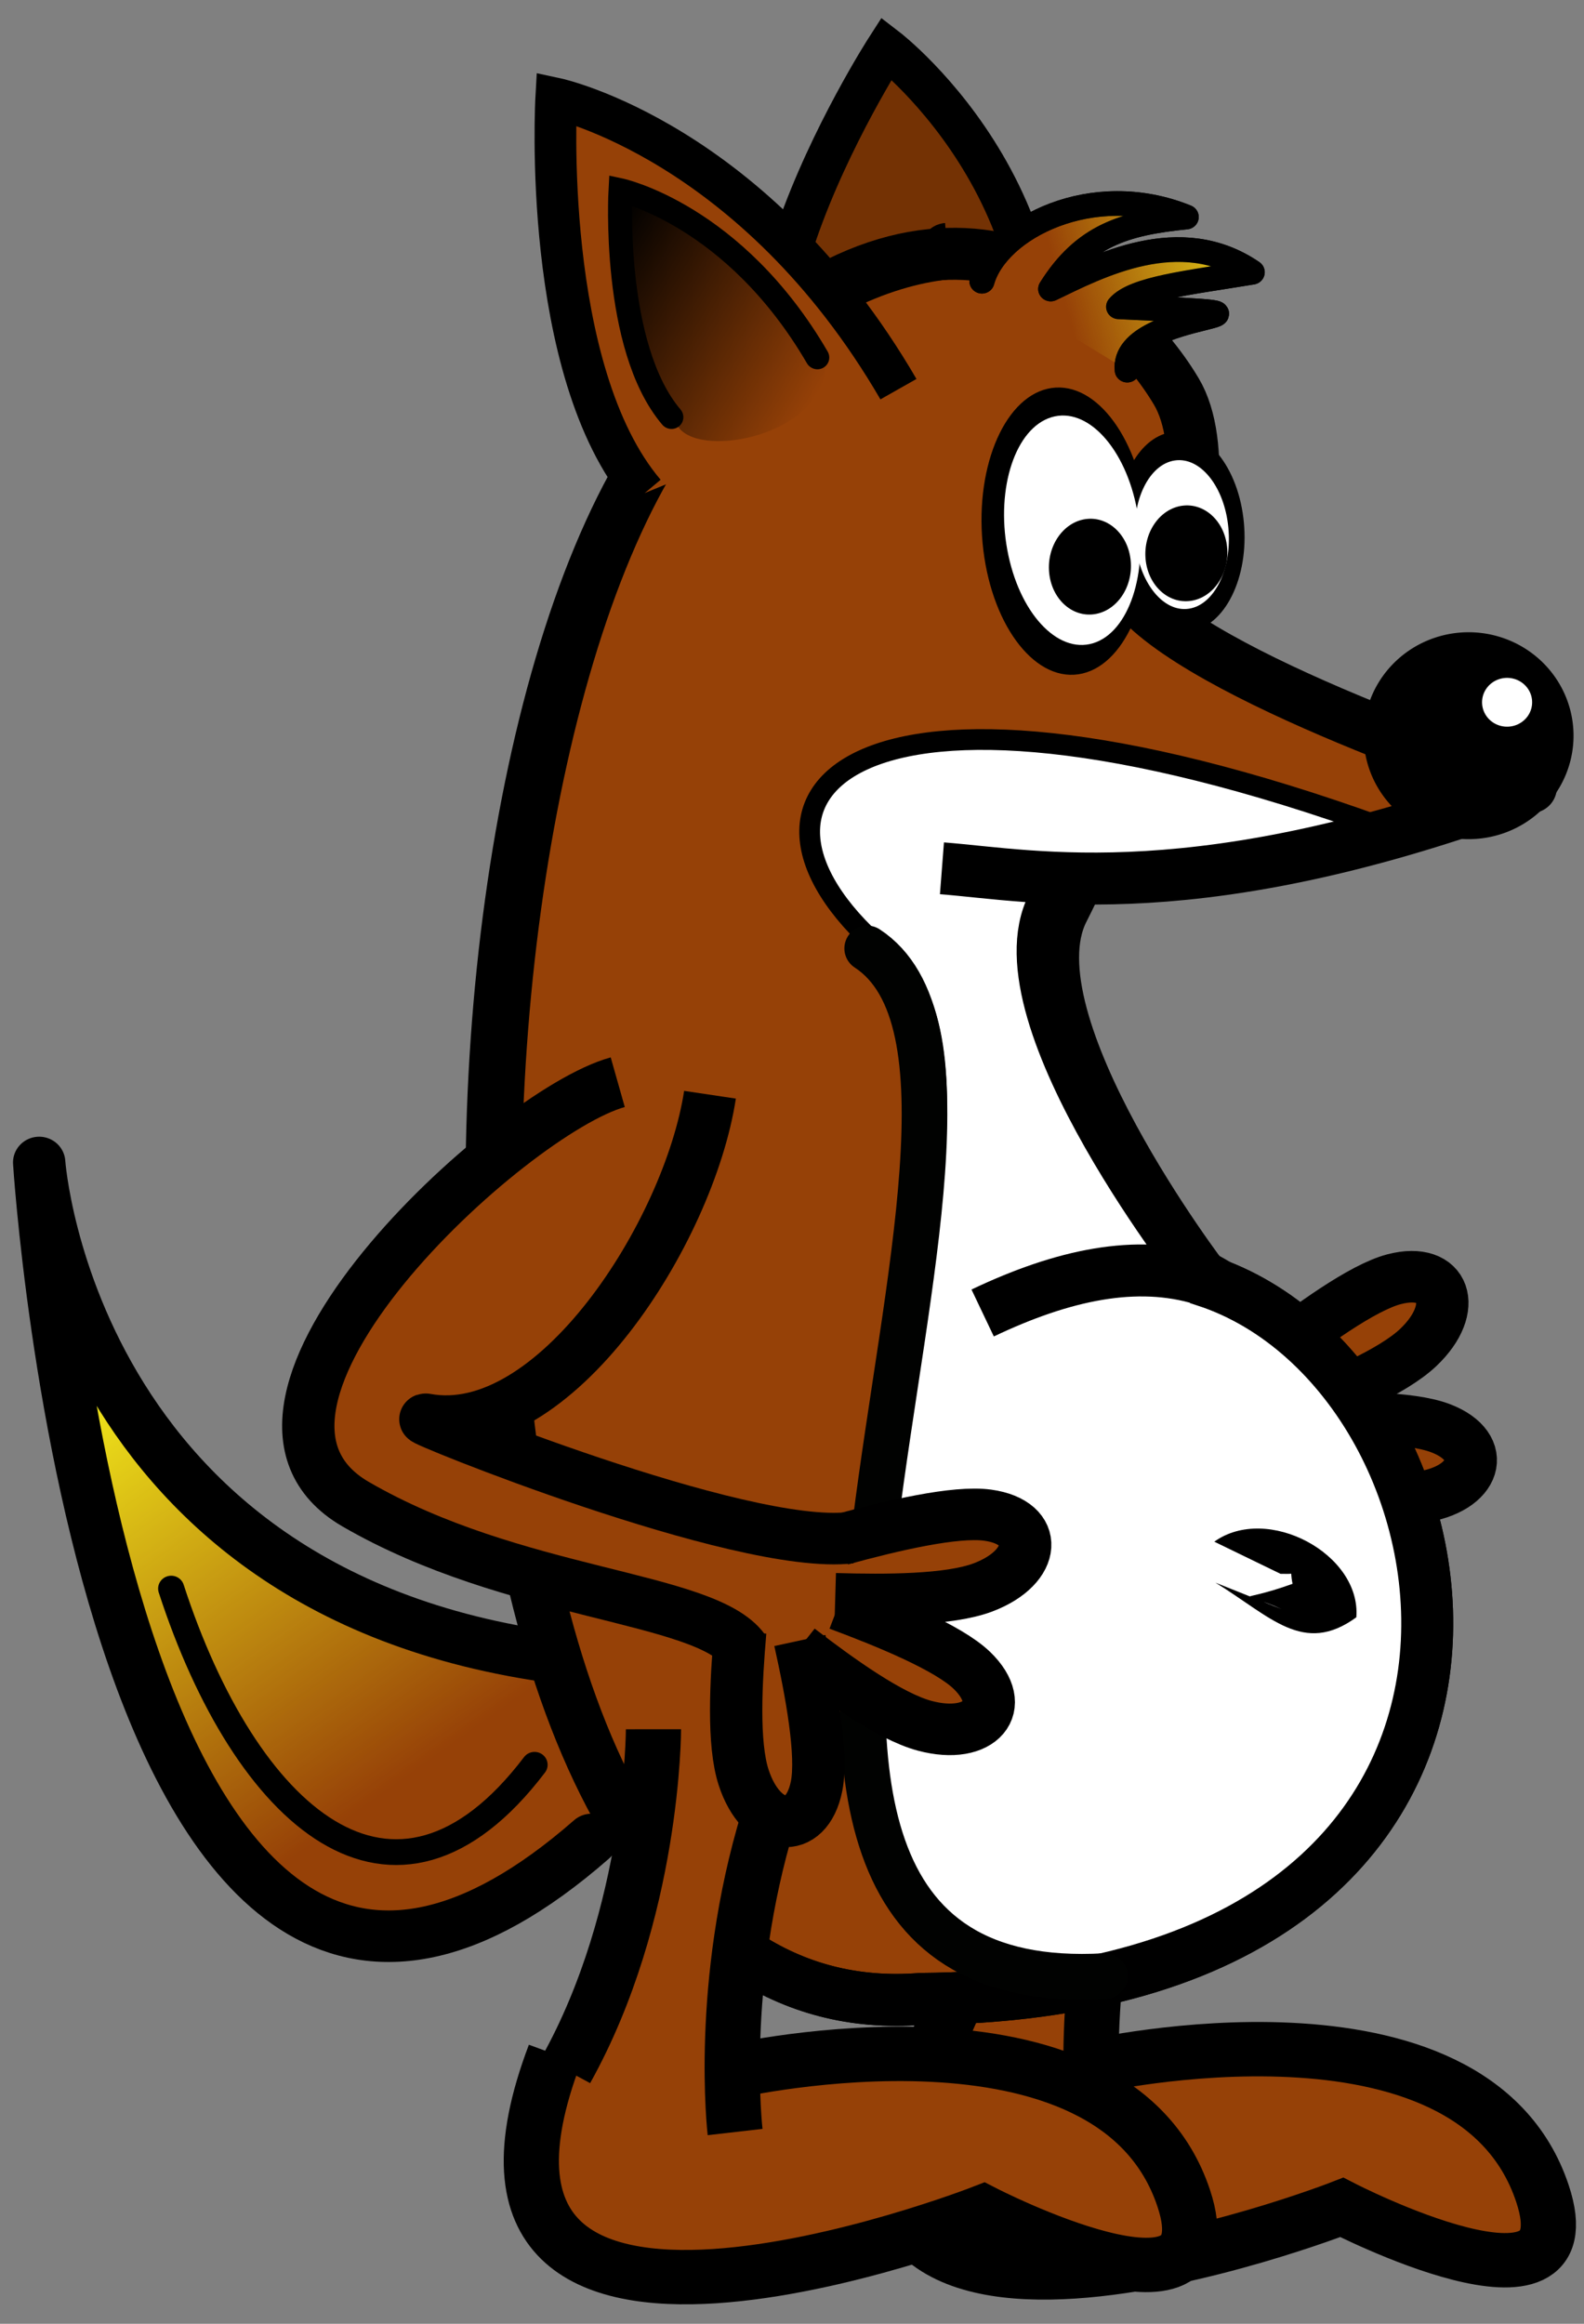 <?xml version="1.0" encoding="UTF-8" standalone="no"?>
<!-- Created with Inkscape (http://www.inkscape.org/) -->
<svg
   xmlns:dc="http://purl.org/dc/elements/1.1/"
   xmlns:cc="http://web.resource.org/cc/"
   xmlns:rdf="http://www.w3.org/1999/02/22-rdf-syntax-ns#"
   xmlns:svg="http://www.w3.org/2000/svg"
   xmlns="http://www.w3.org/2000/svg"
   xmlns:xlink="http://www.w3.org/1999/xlink"
   xmlns:sodipodi="http://inkscape.sourceforge.net/DTD/sodipodi-0.dtd"
   xmlns:inkscape="http://www.inkscape.org/namespaces/inkscape"
   width="30px"
   height="44px"
   id="svg1"
   sodipodi:version="0.32"
   inkscape:version="0.43"
   sodipodi:docbase="/home/yekcim/Desktop/SVG/Skins/firefoxteam"
   sodipodi:docname="firefox.svg"
   inkscape:export-filename="/home/yekcim/Desktop/walking.png"
   inkscape:export-xdpi="90.000000"
   inkscape:export-ydpi="90.000000"
   inkscape:output_extension="org.inkscape.output.svg.inkscape">
  <rect width="100%" height="100%" fill="#808080" stroke="none"/>
  <defs
     id="defs3">
    <defs
       id="defs1062">
      <linearGradient
         inkscape:collect="always"
         id="linearGradient10630">
        <stop
           style="stop-color:#616161;stop-opacity:1;"
           offset="0"
           id="stop10631" />
        <stop
           style="stop-color:#616161;stop-opacity:0;"
           offset="1"
           id="stop10632" />
      </linearGradient>
      <linearGradient
         inkscape:collect="always"
         id="linearGradient10560">
        <stop
           style="stop-color:#000000;stop-opacity:1;"
           offset="0"
           id="stop10561" />
        <stop
           style="stop-color:#000000;stop-opacity:0;"
           offset="1"
           id="stop10562" />
      </linearGradient>
      <linearGradient
         id="linearGradient13777">
        <stop
           offset="0"
           style="stop-color:#d17d00;stop-opacity:1;"
           id="stop13779" />
        <stop
           offset="1"
           style="stop-color:#a7b135;stop-opacity:0;"
           id="stop13778" />
      </linearGradient>
      <linearGradient
         id="linearGradient11847">
        <stop
           offset="0"
           style="stop-color:#000000;stop-opacity:1;"
           id="stop11849" />
        <stop
           offset="1"
           style="stop-color:#000000;stop-opacity:0;"
           id="stop11848" />
      </linearGradient>
      <linearGradient
         id="linearGradient6187">
        <stop
           style="stop-color:#2e1b0b;stop-opacity:1;"
           offset="0"
           id="stop6188" />
        <stop
           style="stop-color:#431e00;stop-opacity:0;"
           offset="1"
           id="stop6189" />
      </linearGradient>
      <linearGradient
         inkscape:collect="always"
         id="linearGradient4909">
        <stop
           style="stop-color:#000000;stop-opacity:1;"
           offset="0"
           id="stop4910" />
        <stop
           style="stop-color:#000000;stop-opacity:0;"
           offset="1"
           id="stop4911" />
      </linearGradient>
      <linearGradient
         id="linearGradient1780">
        <stop
           style="stop-color:#454545;stop-opacity:1;"
           offset="0"
           id="stop1781" />
        <stop
           style="stop-color:#ffffff;stop-opacity:0;"
           offset="1"
           id="stop1782" />
      </linearGradient>
      <linearGradient
         id="linearGradient3869">
        <stop
           offset="0"
           style="stop-color:#d2dd2e;stop-opacity:1;"
           id="stop3872" />
        <stop
           offset="0.761"
           style="stop-color:#b3b96d;stop-opacity:0.656;"
           id="stop3871" />
        <stop
           offset="1"
           style="stop-color:#b1b952;stop-opacity:0;"
           id="stop3870" />
      </linearGradient>
      <linearGradient
         inkscape:collect="always"
         xlink:href="#linearGradient9217"
         id="linearGradient3799"
         gradientUnits="userSpaceOnUse"
         gradientTransform="matrix(0.113,0,0,0.115,26.434,157.176)"
         x1="4373.305"
         y1="319.335"
         x2="96.983"
         y2="2708.214" />
      <linearGradient
         inkscape:collect="always"
         xlink:href="#linearGradient7337"
         id="linearGradient3800"
         gradientUnits="userSpaceOnUse"
         gradientTransform="matrix(0.231,0,0,7.644947e-2,26.552,129.555)"
         x1="862.165"
         y1="2479.594"
         x2="1523.372"
         y2="2479.594" />
      <linearGradient
         inkscape:collect="always"
         xlink:href="#linearGradient5442"
         id="linearGradient3801"
         gradientUnits="userSpaceOnUse"
         gradientTransform="matrix(0.163,0,0,7.648058e-2,75.53,161.805)"
         x1="580.228"
         y1="2173.317"
         x2="1782.037"
         y2="1630.204" />
      <radialGradient
         inkscape:collect="always"
         xlink:href="#linearGradient5442"
         id="radialGradient3802"
         gradientUnits="userSpaceOnUse"
         gradientTransform="matrix(0.16,0,0,7.785591e-2,363.092,173.858)"
         cx="-606.797"
         cy="1573.44"
         fx="-606.797"
         fy="1573.44"
         r="739.705" />
      <linearGradient
         inkscape:collect="always"
         xlink:href="#linearGradient21707"
         id="linearGradient3803"
         gradientUnits="userSpaceOnUse"
         gradientTransform="scale(0.66,1.515)"
         x1="4848.597"
         y1="3945.112"
         x2="5625.465"
         y2="1720.94" />
      <linearGradient
         inkscape:collect="always"
         xlink:href="#linearGradient7337"
         id="linearGradient3804"
         gradientUnits="userSpaceOnUse"
         gradientTransform="matrix(0.237,0,0,0.208,-2451.443,4783.687)"
         x1="-7797.742"
         y1="5021.473"
         x2="-352.84"
         y2="1184.903" />
      <linearGradient
         inkscape:collect="always"
         xlink:href="#linearGradient7337"
         id="linearGradient3805"
         gradientUnits="userSpaceOnUse"
         gradientTransform="matrix(0.237,0,0,0.208,-2451.443,4783.687)"
         x1="-7797.742"
         y1="5021.473"
         x2="-352.84"
         y2="1184.903" />
      <defs
         id="defs3745">
        <linearGradient
           id="linearGradient22333"
           x1="0"
           y1="0.5"
           x2="1"
           y2="0.5"
           gradientUnits="objectBoundingBox"
           spreadMethod="pad"
           xlink:href="#linearGradient13777" />
        <linearGradient
           id="linearGradient21707">
          <stop
             style="stop-color:#ffffff;stop-opacity:1;"
             offset="0"
             id="stop21708" />
          <stop
             style="stop-color:#a7b135;stop-opacity:0;"
             offset="1"
             id="stop21709" />
        </linearGradient>
        <linearGradient
           inkscape:collect="always"
           id="linearGradient9217"
           x1="0"
           y1="0.5"
           x2="1"
           y2="0.5"
           gradientUnits="objectBoundingBox"
           spreadMethod="pad"
           xlink:href="#linearGradient11847" />
        <linearGradient
           id="linearGradient8584">
          <stop
             style="stop-color:#000000;stop-opacity:1;"
             offset="0"
             id="stop8585" />
          <stop
             style="stop-color:#cece4c;stop-opacity:0;"
             offset="1"
             id="stop8586" />
        </linearGradient>
        <linearGradient
           id="linearGradient7337">
          <stop
             style="stop-color:#b1b12f;stop-opacity:1;"
             offset="0"
             id="stop7338" />
          <stop
             style="stop-color:#cece4c;stop-opacity:0;"
             offset="1"
             id="stop7339" />
        </linearGradient>
        <linearGradient
           id="linearGradient5442"
           x1="0"
           y1="0.5"
           x2="1"
           y2="0.5"
           gradientUnits="objectBoundingBox"
           spreadMethod="pad"
           xlink:href="#linearGradient3869" />
      </defs>
      <sodipodi:namedview
         id="namedview3772"
         pagecolor="#ffffff"
         bordercolor="#666666"
         borderopacity="1.0"
         inkscape:pageopacity="0.0"
         inkscape:pageshadow="2"
         inkscape:zoom="0.80057989"
         inkscape:cx="297.63780"
         inkscape:cy="420.94487"
         inkscape:current-layer="layer1"
         inkscape:window-width="1440"
         inkscape:window-height="851"
         inkscape:window-x="0"
         inkscape:window-y="27"
         showguides="true"
         inkscape:guide-bbox="true" />
      <linearGradient
         inkscape:collect="always"
         xlink:href="#linearGradient4909"
         id="linearGradient6167"
         gradientUnits="userSpaceOnUse"
         gradientTransform="scale(0.892,1.121)"
         x1="-148.78"
         y1="106.319"
         x2="-160.149"
         y2="-66.932" />
      <linearGradient
         inkscape:collect="always"
         xlink:href="#linearGradient10560"
         id="linearGradient10563"
         gradientTransform="matrix(0.915,0.128,-0.15,1.071,19.549,-8.453)"
         x1="698.545"
         y1="69.853"
         x2="758.312"
         y2="359.097"
         gradientUnits="userSpaceOnUse" />
      <linearGradient
         inkscape:collect="always"
         xlink:href="#linearGradient10560"
         id="linearGradient10578"
         gradientUnits="userSpaceOnUse"
         gradientTransform="matrix(0.915,0.128,-0.15,1.071,0,0)"
         x1="647.371"
         y1="96.895"
         x2="770.592"
         y2="342.743" />
      <linearGradient
         inkscape:collect="always"
         xlink:href="#linearGradient4909"
         id="linearGradient10604"
         gradientUnits="userSpaceOnUse"
         gradientTransform="scale(0.892,1.121)"
         x1="-148.78"
         y1="106.319"
         x2="-160.149"
         y2="-66.932" />
      <linearGradient
         inkscape:collect="always"
         xlink:href="#linearGradient10630"
         id="linearGradient10633"
         gradientTransform="scale(0.884,1.132)"
         x1="-164.592"
         y1="105.155"
         x2="-154.146"
         y2="3.678"
         gradientUnits="userSpaceOnUse" />
      <linearGradient
         inkscape:collect="always"
         xlink:href="#linearGradient10630"
         id="linearGradient10647"
         gradientUnits="userSpaceOnUse"
         gradientTransform="scale(0.884,1.132)"
         x1="-164.592"
         y1="105.155"
         x2="-154.146"
         y2="3.678" />
      <radialGradient
         inkscape:collect="always"
         xlink:href="#linearGradient1780"
         id="radialGradient5568"
         gradientUnits="userSpaceOnUse"
         gradientTransform="matrix(-0.663,1.058,1.331,0.59,-891.791,666.425)"
         cx="-446.725"
         cy="218.61"
         fx="-446.725"
         fy="218.61"
         r="308.81" />
      <linearGradient
         inkscape:collect="always"
         xlink:href="#linearGradient10630"
         id="linearGradient4391"
         gradientUnits="userSpaceOnUse"
         gradientTransform="matrix(0.437,-0.48,0.615,0.558,723.073,-61.92)"
         x1="-164.592"
         y1="105.155"
         x2="-154.146"
         y2="3.678" />
    </defs>
    <linearGradient
       id="linearGradient5077"
       inkscape:collect="always">
      <stop
         id="stop5079"
         offset="0"
         style="stop-color:#000000;stop-opacity:1;" />
      <stop
         id="stop5081"
         offset="1"
         style="stop-color:#000000;stop-opacity:0;" />
    </linearGradient>
    <linearGradient
       id="linearGradient5201"
       inkscape:collect="always">
      <stop
         id="stop5203"
         offset="0"
         style="stop-color:#feff1d;stop-opacity:1;" />
      <stop
         id="stop5205"
         offset="1"
         style="stop-color:#feff1d;stop-opacity:0;" />
    </linearGradient>
    <linearGradient
       id="linearGradient5226"
       inkscape:collect="always">
      <stop
         id="stop5228"
         offset="0"
         style="stop-color:#e2cc17;stop-opacity:1;" />
      <stop
         id="stop5230"
         offset="1"
         style="stop-color:#e2cc17;stop-opacity:0;" />
    </linearGradient>
    <linearGradient
       inkscape:collect="always"
       xlink:href="#linearGradient5201"
       id="linearGradient22572"
       gradientUnits="userSpaceOnUse"
       gradientTransform="translate(-12.681,-4.351)"
       x1="-0.585"
       y1="25.527"
       x2="5.868"
       y2="34.478" />
    <linearGradient
       inkscape:collect="always"
       xlink:href="#linearGradient5077"
       id="linearGradient5985"
       gradientUnits="userSpaceOnUse"
       x1="7.898"
       y1="5.301"
       x2="12.873"
       y2="5.301" />
    <linearGradient
       inkscape:collect="always"
       xlink:href="#linearGradient5226"
       id="linearGradient5988"
       gradientUnits="userSpaceOnUse"
       gradientTransform="translate(8,-4)"
       x1="-7.537"
       y1="10.496"
       x2="-11.577"
       y2="12.1" />
  </defs>
  <sodipodi:namedview
     id="base"
     pagecolor="#ffffff"
     bordercolor="#666666"
     borderopacity="1.0"
     inkscape:pageopacity="0.0"
     inkscape:pageshadow="2"
     inkscape:zoom="15.204545"
     inkscape:cx="21.840060"
     inkscape:cy="21.868460"
     inkscape:current-layer="layer1"
     inkscape:window-width="1440"
     inkscape:window-height="826"
     inkscape:window-x="0"
     inkscape:window-y="26" />
  <g
     inkscape:groupmode="layer"
     id="layer1"
     inkscape:label="fire">
    <path
       style="fill:#743204;fill-opacity:1;fill-rule:evenodd;stroke:#000000;stroke-width:0.787;stroke-linecap:butt;stroke-linejoin:miter;stroke-miterlimit:4;stroke-dasharray:none;stroke-opacity:1;display:inline"
       d="M 19.363,9.132 C 20.875,4.05 16.792,0.915 16.792,0.915 C 16.792,0.915 12.514,7.556 16.013,8.893"
       id="path4994"
       sodipodi:nodetypes="ccs" />
    <g
       inkscape:label="Layer 1"
       id="g14585"
       transform="matrix(-0.8,0,0,0.8,373.611,-76.15)" />
    <g
       id="g14587"
       inkscape:label="Layer 1"
       transform="matrix(-0.8,0,0,0.8,1531.012,256.781)" />
    <g
       inkscape:label="Layer 1"
       id="g14589"
       transform="matrix(-0.8,0,0,0.8,2198.229,224.295)" />
    <g
       inkscape:label="Layer 1"
       id="g14591"
       transform="matrix(-0.757,0,0,0.76,344.22,-56.965)" />
    <g
       id="g14593"
       inkscape:label="Layer 1"
       transform="matrix(-0.757,0,0,0.76,1439.550,259.374)" />
    <g
       inkscape:label="Layer 1"
       id="g14595"
       transform="matrix(-0.757,0,0,0.76,2070.986,228.507)" />
    <g
       inkscape:label="Layer 1"
       id="g16865"
       transform="matrix(-0.8,0,0,0.8,342.842,-77.167)" />
    <g
       id="g16867"
       inkscape:label="Layer 1"
       transform="matrix(-0.8,0,0,0.8,1500.244,255.764)" />
    <g
       inkscape:label="Layer 1"
       id="g16869"
       transform="matrix(-0.8,0,0,0.8,2167.461,223.278)" />
    <g
       inkscape:label="Layer 1"
       id="g16871"
       transform="matrix(-0.757,0,0,0.76,313.452,-57.982)" />
    <g
       id="g16873"
       inkscape:label="Layer 1"
       transform="matrix(-0.757,0,0,0.76,1408.782,258.357)" />
    <g
       inkscape:label="Layer 1"
       id="g16875"
       transform="matrix(-0.757,0,0,0.76,2040.218,227.49)" />
    <g
       inkscape:label="Layer 1"
       id="g6044"
       transform="matrix(-0.8,0,0,0.8,286.231,-85.574)" />
    <g
       id="g6046"
       inkscape:label="Layer 1"
       transform="matrix(-0.8,0,0,0.8,1443.633,247.358)" />
    <g
       inkscape:label="Layer 1"
       id="g6048"
       transform="matrix(-0.8,0,0,0.8,2110.850,214.871)" />
    <g
       inkscape:label="Layer 1"
       id="g6050"
       transform="matrix(-0.757,0,0,0.76,256.841,-66.389)" />
    <g
       id="g6052"
       inkscape:label="Layer 1"
       transform="matrix(-0.757,0,0,0.76,1352.171,249.951)" />
    <g
       inkscape:label="Layer 1"
       id="g6054"
       transform="matrix(-0.757,0,0,0.76,1983.607,219.083)" />
    <g
       inkscape:label="Layer 1"
       id="g8313"
       transform="matrix(-0.757,0,0,0.76,335.986,-63.559)" />
    <g
       id="g8315"
       inkscape:label="Layer 1"
       transform="matrix(-0.757,0,0,0.76,1431.316,252.781)" />
    <g
       inkscape:label="Layer 1"
       id="g8317"
       transform="matrix(-0.757,0,0,0.76,2062.752,221.913)" />
    <g
       inkscape:label="Layer 1"
       id="g11911"
       transform="matrix(-0.8,0,0,0.8,315.766,-78.087)" />
    <g
       id="g11913"
       inkscape:label="Layer 1"
       transform="matrix(-0.8,0,0,0.8,1473.167,254.844)" />
    <g
       inkscape:label="Layer 1"
       id="g11915"
       transform="matrix(-0.8,0,0,0.8,2140.384,222.357)" />
    <g
       inkscape:label="Layer 1"
       id="g11917"
       transform="matrix(-0.757,0,0,0.76,286.375,-58.903)" />
    <g
       id="g11919"
       inkscape:label="Layer 1"
       transform="matrix(-0.757,0,0,0.76,1381.705,257.437)" />
    <g
       inkscape:label="Layer 1"
       id="g11921"
       transform="matrix(-0.757,0,0,0.76,2013.141,226.57)" />
    <g
       inkscape:label="Layer 1"
       id="g16475"
       transform="matrix(-0.8,0,0,0.8,326.892,-81.552)" />
    <g
       id="g16477"
       inkscape:label="Layer 1"
       transform="matrix(-0.8,0,0,0.8,1484.293,251.379)" />
    <g
       inkscape:label="Layer 1"
       id="g16479"
       transform="matrix(-0.8,0,0,0.8,2151.510,218.893)" />
    <g
       inkscape:label="Layer 1"
       id="g16481"
       transform="matrix(-0.757,0,0,0.76,297.502,-62.367)" />
    <g
       id="g16483"
       inkscape:label="Layer 1"
       transform="matrix(-0.757,0,0,0.76,1392.831,253.972)" />
    <g
       inkscape:label="Layer 1"
       id="g16485"
       transform="matrix(-0.757,0,0,0.76,2024.267,223.105)" />
    <g
       id="g18734"
       transform="matrix(0.991,0,0,0.976,-0.249,2.858)">
      <g
         transform="translate(14.576,1.602)"
         id="g5213">
        <path
           style="fill:#964107;fill-opacity:1;fill-rule:evenodd;stroke:none;stroke-width:1;stroke-linecap:round;stroke-linejoin:round;stroke-miterlimit:4;stroke-dasharray:none;stroke-opacity:1;display:inline"
           d="M -2.399,27.919 C -12.66,27.128 -13.266,18.208 -13.266,18.208 C -13.266,18.208 -11.948,39.544 -2.71,31.342"
           id="path5187"
           sodipodi:nodetypes="ccs" />
        <path
           style="fill:url(#linearGradient22572);fill-opacity:1;fill-rule:evenodd;stroke:none;stroke-width:1;stroke-linecap:round;stroke-linejoin:round;stroke-miterlimit:4;stroke-dasharray:none;stroke-opacity:1;display:inline"
           d="M -2.399,27.981 C -12.66,27.19 -13.266,18.27 -13.266,18.27 C -13.266,18.27 -11.948,39.606 -2.71,31.405"
           id="path5199"
           sodipodi:nodetypes="ccs" />
        <path
           style="fill:none;fill-opacity:1;fill-rule:evenodd;stroke:#000000;stroke-width:1;stroke-linecap:round;stroke-linejoin:round;stroke-miterlimit:4;stroke-dasharray:none;stroke-opacity:1;display:inline"
           d="M -2.71,27.733 C -12.971,26.941 -13.576,18.022 -13.576,18.022 C -13.576,18.022 -12.259,39.358 -3.021,31.156"
           id="path5209"
           sodipodi:nodetypes="ccs" />
      </g>
      <path
         sodipodi:nodetypes="cc"
         id="path16574"
         d="M 3.523,27.891 C 4.94,32.314 7.777,34.903 10.467,31.309"
         style="fill:none;fill-opacity:0.75;fill-rule:evenodd;stroke:#000000;stroke-width:0.5;stroke-linecap:round;stroke-linejoin:miter;stroke-miterlimit:4;stroke-dasharray:none;stroke-opacity:1" />
    </g>
    <g
       style="display:inline"
       id="g5177"
       transform="matrix(0.991,0,0,0.976,8.977,2.423)">
      <path
         sodipodi:nodetypes="ccsc"
         id="path5179"
         d="M 8.399,37.279 C 5.634,44.676 16.585,40.341 16.585,40.341 C 16.585,40.341 21.316,42.817 20.421,40.076 C 19.067,35.929 11.804,37.608 11.804,37.608"
         style="fill:#964107;fill-opacity:1;fill-rule:evenodd;stroke:#000000;stroke-width:1.055;stroke-linecap:butt;stroke-linejoin:miter;stroke-miterlimit:4;stroke-dasharray:none;stroke-opacity:1;display:inline" />
      <path
         sodipodi:nodetypes="cccccc"
         id="path5181"
         d="M 10.505,32.097 L 12.288,33.762 L 11.681,37.787 L 9.528,37.882 L 9.251,37.518 L 10.505,32.097 z "
         style="fill:#964107;fill-opacity:1;fill-rule:evenodd;stroke:none;stroke-width:1px;stroke-linecap:butt;stroke-linejoin:miter;stroke-opacity:1" />
      <path
         sodipodi:nodetypes="cs"
         id="path5183"
         d="M 10.286,30.974 C 10.286,30.974 10.288,34.535 8.613,37.586"
         style="fill:none;fill-opacity:0.75;fill-rule:evenodd;stroke:#000000;stroke-width:1.055px;stroke-linecap:butt;stroke-linejoin:miter;stroke-opacity:1" />
      <path
         sodipodi:nodetypes="cs"
         id="path5185"
         d="M 11.846,38.788 C 11.846,38.788 11.513,35.928 12.482,32.708"
         style="fill:none;fill-opacity:0.75;fill-rule:evenodd;stroke:#000000;stroke-width:1.055px;stroke-linecap:butt;stroke-linejoin:miter;stroke-opacity:1" />
    </g>
    <path
       style="opacity:1;fill:#964107;fill-opacity:1;fill-rule:evenodd;stroke:none;stroke-width:0.854;stroke-linecap:butt;stroke-linejoin:miter;stroke-miterlimit:4;stroke-dasharray:none;stroke-opacity:1;display:inline"
       d="M 16.575,19.21 C 15.126,20.627 11.602,27.942 15.244,28.42 C 18.628,28.865 21.868,27.458 22.994,28.038 C 23.285,28.903 24.766,32.358 25.429,30.639 C 25.632,30.112 24.803,28.691 24.251,27.911 C 25.168,28.151 27.478,29.021 27.793,27.813 C 28.065,26.77 25.873,27.13 24.945,26.773 C 24.37,26.551 28.458,25.093 27.211,24.259 C 25.972,23.43 24.66,25.785 23.314,26.015 C 21.968,26.245 15.244,27.105 16.32,26.488 C 19.597,24.609 18.476,19.094 18.462,19.068 C 17.9,18.005 16.722,19.066 16.575,19.21 z "
       id="path8885"
       sodipodi:nodetypes="cscscsszzsss" />
    <path
       style="fill:none;fill-opacity:1;fill-rule:evenodd;stroke:#000000;stroke-width:0.984;stroke-linecap:butt;stroke-linejoin:miter;stroke-miterlimit:4;stroke-dasharray:none;stroke-opacity:1;display:inline"
       d="M 22.954,28.055 C 23.252,28.956 23.657,30.066 24.107,30.58 C 24.822,31.394 25.645,31.16 25.442,30.2 C 25.317,29.604 24.648,28.595 24.062,27.779"
       id="path8887"
       sodipodi:nodetypes="cssc" />
    <g
       id="g5143"
       transform="matrix(0.991,0,0,0.976,2.183,3.512)">
      <path
         sodipodi:nodetypes="cssc"
         id="path8889"
         d="M 22.119,25.016 C 23.056,25.267 24.232,25.545 24.921,25.451 C 26.013,25.302 26.266,24.475 25.33,24.11 C 24.749,23.883 23.515,23.885 22.492,23.924"
         style="fill:none;fill-opacity:1;fill-rule:evenodd;stroke:#000000;stroke-width:1;stroke-linecap:butt;stroke-linejoin:miter;stroke-miterlimit:4;stroke-dasharray:none;stroke-opacity:1;display:inline" />
      <path
         sodipodi:nodetypes="cssc"
         id="path8891"
         d="M 22.385,23.847 C 23.289,23.496 24.402,23.025 24.903,22.542 C 25.696,21.777 25.411,20.961 24.44,21.219 C 23.837,21.379 22.843,22.11 22.041,22.746"
         style="fill:none;fill-opacity:1;fill-rule:evenodd;stroke:#000000;stroke-width:1;stroke-linecap:butt;stroke-linejoin:miter;stroke-miterlimit:4;stroke-dasharray:none;stroke-opacity:1;display:inline" />
    </g>
    <path
       style="fill:none;fill-opacity:0.75;fill-rule:evenodd;stroke:#000000;stroke-width:0.984;stroke-linecap:butt;stroke-linejoin:miter;stroke-miterlimit:4;stroke-dasharray:none;stroke-opacity:1;display:inline"
       d="M 16.657,19.245 C 14.992,20.55 11.6,28.033 15.242,28.512 C 18.676,28.963 22.017,27.579 23.094,28.225"
       id="path8893"
       sodipodi:nodetypes="css" />
    <path
       style="fill:none;fill-opacity:0.75;fill-rule:evenodd;stroke:#000000;stroke-width:0.984;stroke-linecap:butt;stroke-linejoin:miter;stroke-miterlimit:4;stroke-dasharray:none;stroke-opacity:1;display:inline"
       d="M 18.41,18.909 C 19.07,21.459 18.303,26.117 15.881,26.635 C 15.606,26.69 22.355,26.645 24.175,25.619"
       id="path8895"
       sodipodi:nodetypes="ccs" />
    <path
       style="fill:#964107;fill-opacity:1;fill-rule:evenodd;stroke:#000000;stroke-width:0.984;stroke-linecap:butt;stroke-linejoin:miter;stroke-miterlimit:4;stroke-dasharray:none;stroke-opacity:1;display:inline"
       d="M 20.137,17.232 C 21.21,15.128 23.434,9.356 22.279,7.413 C 21.134,5.488 17.712,2.706 13.336,7.322 C 7.766,13.197 7.206,38.651 17.439,37.849 C 30.182,37.749 28.304,26.041 22.832,24.252 C 22.832,24.252 19.065,19.335 20.137,17.232 z M 22.773,24.223 C 21.529,23.841 20.133,24.136 18.611,24.861"
       id="path14597"
       sodipodi:nodetypes="czsccscc" />
    <path
       style="fill:#964107;fill-opacity:1;fill-rule:evenodd;stroke:none;stroke-width:1px;stroke-linecap:butt;stroke-linejoin:miter;stroke-opacity:1"
       d="M 21.544,11.162 L 28.289,15.019 L 26.03,15.552 C 26.03,15.552 21.274,16.074 20.398,15.959 C 19.522,15.844 21.607,11.225 21.544,11.162 z "
       id="path4963"
       sodipodi:nodetypes="cccsc" />
    <path
       style="opacity:1;fill:#ffffff;fill-opacity:1;fill-rule:evenodd;stroke:#000000;stroke-width:0.393;stroke-linecap:butt;stroke-linejoin:miter;stroke-miterlimit:4;stroke-dasharray:none;stroke-opacity:1"
       d="M 26.174,15.666 C 15.999,11.986 13.235,15.14 16.845,18.107 C 20.455,21.074 11.356,38.019 20.804,37.534 C 30.47,35.621 26.978,25.462 22.466,23.703 C 20.457,21.432 18.816,16.659 20.08,16.555 C 21.989,16.398 23.406,16.439 26.174,15.666 z "
       id="path4235"
       sodipodi:nodetypes="czccsc" />
    <path
       style="fill:none;fill-opacity:1;fill-rule:evenodd;stroke:#000000;stroke-width:0.984px;stroke-linecap:butt;stroke-linejoin:round;stroke-opacity:1"
       d="M 17.84,16.441 C 19.592,16.577 22.727,17.253 28.995,14.904 C 28.995,14.904 23.058,12.991 21.56,11.354"
       id="path13367"
       sodipodi:nodetypes="ccc" />
    <path
       style="fill:none;fill-opacity:1;fill-rule:evenodd;stroke:#000000;stroke-width:0.984;stroke-linecap:butt;stroke-linejoin:miter;stroke-miterlimit:4;stroke-dasharray:none;stroke-opacity:1;display:inline"
       d="M 17.937,4.713 C 17.898,4.716 17.943,4.797 17.904,4.802 C 16.675,4.94 15.101,5.576 13.336,7.322 C 7.578,13.018 7.206,38.651 17.439,37.849 C 30.182,37.749 28.304,26.041 22.832,24.252 C 22.832,24.252 18.858,19.253 19.93,17.15 M 22.773,24.223 C 21.529,23.841 20.133,24.136 18.611,24.861"
       id="path14623"
       sodipodi:nodetypes="ccsccscc" />
    <g
       id="g14625"
       transform="matrix(-0.257,3.703388e-2,2.772382e-2,0.298,133.377,-29.186)">
      <path
         style="fill:#000000;fill-opacity:1;fill-rule:nonzero;stroke:#0f0f0f;stroke-width:0;stroke-miterlimit:4;stroke-opacity:1"
         d="M 454.757,75.928 C 454.757,80.949 452.038,85.024 448.687,85.024 C 445.337,85.024 442.618,80.949 442.618,75.928 C 442.618,70.907 445.337,66.832 448.687,66.832 C 452.038,66.832 454.757,70.907 454.757,75.928 z "
         id="path14627" />
      <path
         style="fill:#000000;fill-opacity:1;fill-rule:nonzero;stroke:#0f0f0f;stroke-width:0;stroke-miterlimit:4;stroke-opacity:1"
         d="M 444.897,77.01 C 444.897,80.503 442.818,83.337 440.257,83.337 C 437.696,83.337 435.617,80.503 435.617,77.01 C 435.617,73.517 437.696,70.683 440.257,70.683 C 442.818,70.683 444.897,73.517 444.897,77.01 z "
         id="path14629" />
      <path
         style="fill:#ffffff;fill-opacity:1;fill-rule:nonzero;stroke:#0f0f0f;stroke-width:0;stroke-miterlimit:4;stroke-opacity:1"
         d="M 443.647,77.2 C 443.647,79.801 442.109,81.911 440.214,81.911 C 438.318,81.911 436.78,79.801 436.78,77.2 C 436.78,74.6 438.318,72.489 440.214,72.489 C 442.109,72.489 443.647,74.6 443.647,77.2 z "
         id="path14631" />
      <path
         style="fill:#ffffff;fill-opacity:1;fill-rule:nonzero;stroke:#0f0f0f;stroke-width:0;stroke-miterlimit:4;stroke-opacity:1"
         d="M 453.005,76.588 C 452.591,80.602 450.081,83.569 447.401,83.21 C 444.721,82.851 442.881,79.302 443.295,75.287 C 443.708,71.272 446.219,68.305 448.899,68.664 C 451.579,69.023 453.419,72.573 453.005,76.588 z "
         id="path14633" />
      <path
         style="fill:#000000;fill-opacity:1;fill-rule:nonzero;stroke:#0f0f0f;stroke-width:0;stroke-miterlimit:4;stroke-opacity:1"
         d="M 450.116,78.38 C 450.116,80.048 448.77,81.401 447.111,81.401 C 445.452,81.401 444.106,80.048 444.106,78.38 C 444.106,76.713 445.452,75.359 447.111,75.359 C 448.77,75.359 450.116,76.713 450.116,78.38 z "
         id="path14635" />
      <path
         style="fill:#000000;fill-opacity:1;fill-rule:nonzero;stroke:#0f0f0f;stroke-width:0;stroke-miterlimit:4;stroke-opacity:1;display:inline"
         d="M 443.013,78.415 C 443.013,80.083 441.666,81.436 440.008,81.436 C 438.349,81.436 437.003,80.083 437.003,78.415 C 437.003,76.748 438.349,75.394 440.008,75.394 C 441.666,75.394 443.013,76.748 443.013,78.415 z "
         id="path14637" />
    </g>
    <path
       style="fill:#000000;fill-opacity:1;fill-rule:nonzero;stroke:none;stroke-width:1pt;stroke-linecap:butt;stroke-linejoin:miter;stroke-opacity:1;display:inline"
       d="M 24.253,29.8 C 25.867,29.842 24.237,28.772 24.48,29.989 C 23.381,30.386 23.445,30.089 24.273,30.468 L 23.02,29.967 C 24.061,30.604 24.683,31.355 25.688,30.623 C 25.782,29.424 24.001,28.472 22.998,29.191 L 24.253,29.8 z "
       id="path14643" />
    <g
       id="g5171"
       transform="matrix(0.991,0,0,0.976,2.183,2.512)">
      <path
         sodipodi:nodetypes="ccsc"
         id="path12081"
         d="M 8.399,37.279 C 5.634,44.676 16.585,40.341 16.585,40.341 C 16.585,40.341 21.316,42.817 20.421,40.076 C 19.067,35.929 11.804,37.608 11.804,37.608"
         style="fill:#964107;fill-opacity:1;fill-rule:evenodd;stroke:#000000;stroke-width:1.055;stroke-linecap:butt;stroke-linejoin:miter;stroke-miterlimit:4;stroke-dasharray:none;stroke-opacity:1;display:inline" />
      <path
         sodipodi:nodetypes="cccccc"
         id="path12095"
         d="M 10.505,32.097 L 12.288,33.762 L 11.681,37.787 L 9.528,37.882 L 9.251,37.518 L 10.505,32.097 z "
         style="fill:#964107;fill-opacity:1;fill-rule:evenodd;stroke:none;stroke-width:1px;stroke-linecap:butt;stroke-linejoin:miter;stroke-opacity:1" />
      <path
         sodipodi:nodetypes="cs"
         id="path12089"
         d="M 10.286,30.974 C 10.286,30.974 10.288,34.535 8.613,37.586"
         style="fill:none;fill-opacity:0.75;fill-rule:evenodd;stroke:#000000;stroke-width:1.055px;stroke-linecap:butt;stroke-linejoin:miter;stroke-opacity:1" />
      <path
         sodipodi:nodetypes="cs"
         id="path12091"
         d="M 11.846,38.788 C 11.846,38.788 11.513,35.928 12.482,32.708"
         style="fill:none;fill-opacity:0.75;fill-rule:evenodd;stroke:#000000;stroke-width:1.055px;stroke-linecap:butt;stroke-linejoin:miter;stroke-opacity:1" />
    </g>
    <path
       style="fill:none;fill-opacity:0.75;fill-rule:evenodd;stroke:#010201;stroke-width:0.864;stroke-linecap:round;stroke-linejoin:miter;stroke-miterlimit:4;stroke-dasharray:none;stroke-opacity:1"
       d="M 16.424,17.958 C 20.434,20.578 11.314,37.966 20.927,37.416"
       id="path14664"
       sodipodi:nodetypes="cs" />
    <g
       id="g5124"
       transform="matrix(0.991,0,0,0.976,27.967,16.104)">
      <path
         sodipodi:nodetypes="cscscsszzsss"
         id="path5112"
         d="M -16.478,4.3 C -18.39,5.069 -24.581,10.586 -21.387,12.467 C -18.418,14.216 -14.845,14.161 -14.03,15.15 C -14.104,16.081 -14.104,19.923 -12.803,18.561 C -12.404,18.143 -12.609,16.477 -12.811,15.524 C -12.055,16.111 -10.254,17.839 -9.479,16.823 C -8.811,15.946 -10.992,15.425 -11.712,14.723 C -12.158,14.288 -7.777,14.518 -8.603,13.241 C -9.424,11.973 -11.583,13.679 -12.926,13.367 C -14.269,13.056 -20.863,11.227 -19.616,11.067 C -15.821,10.581 -14.665,4.938 -14.667,4.908 C -14.766,3.684 -16.284,4.223 -16.478,4.3 z "
         style="opacity:1;fill:#964107;fill-opacity:1;fill-rule:evenodd;stroke:none;stroke-width:0.854;stroke-linecap:butt;stroke-linejoin:miter;stroke-miterlimit:4;stroke-dasharray:none;stroke-opacity:1;display:inline" />
      <path
         sodipodi:nodetypes="cssc"
         id="path5114"
         d="M -14.074,15.151 C -14.156,16.118 -14.222,17.324 -14.008,17.986 C -13.669,19.035 -12.81,19.138 -12.615,18.152 C -12.495,17.54 -12.714,16.326 -12.934,15.326"
         style="fill:none;fill-opacity:1;fill-rule:evenodd;stroke:#000000;stroke-width:1;stroke-linecap:butt;stroke-linejoin:miter;stroke-miterlimit:4;stroke-dasharray:none;stroke-opacity:1;display:inline" />
      <path
         sodipodi:nodetypes="cssc"
         id="path5116"
         d="M -12.959,15.49 C -12.194,16.086 -11.219,16.799 -10.547,16.981 C -9.483,17.269 -8.929,16.606 -9.649,15.904 C -10.095,15.469 -11.233,14.991 -12.191,14.629"
         style="fill:none;fill-opacity:1;fill-rule:evenodd;stroke:#000000;stroke-width:1;stroke-linecap:butt;stroke-linejoin:miter;stroke-miterlimit:4;stroke-dasharray:none;stroke-opacity:1;display:inline" />
      <path
         sodipodi:nodetypes="cssc"
         id="path5118"
         d="M -12.259,14.517 C -11.289,14.545 -10.081,14.545 -9.432,14.295 C -8.403,13.898 -8.348,13.035 -9.343,12.895 C -9.96,12.808 -11.161,13.094 -12.148,13.368"
         style="fill:none;fill-opacity:1;fill-rule:evenodd;stroke:#000000;stroke-width:1;stroke-linecap:butt;stroke-linejoin:miter;stroke-miterlimit:4;stroke-dasharray:none;stroke-opacity:1;display:inline" />
      <path
         sodipodi:nodetypes="css"
         id="path5120"
         d="M -16.415,4.495 C -18.484,5.072 -24.619,10.8 -21.425,12.681 C -18.412,14.456 -14.755,14.462 -14.012,15.495"
         style="fill:none;fill-opacity:0.75;fill-rule:evenodd;stroke:#000000;stroke-width:1;stroke-linecap:butt;stroke-linejoin:miter;stroke-miterlimit:4;stroke-dasharray:none;stroke-opacity:1;display:inline" />
      <path
         sodipodi:nodetypes="ccs"
         id="path5122"
         d="M -14.652,4.738 C -15.055,7.403 -17.625,11.496 -20.083,11.034 C -20.36,10.978 -14.069,13.585 -11.968,13.332"
         style="fill:none;fill-opacity:0.75;fill-rule:evenodd;stroke:#000000;stroke-width:1;stroke-linecap:butt;stroke-linejoin:miter;stroke-miterlimit:4;stroke-dasharray:none;stroke-opacity:1;display:inline" />
    </g>
    <g
       inkscape:label="Layer 1"
       id="g14710"
       transform="matrix(-0.8,0,0,0.8,404.611,-76.15)" />
    <g
       id="g14712"
       inkscape:label="Layer 1"
       transform="matrix(-0.8,0,0,0.8,1562.012,256.781)" />
    <g
       inkscape:label="Layer 1"
       id="g14714"
       transform="matrix(-0.8,0,0,0.8,2229.229,224.295)" />
    <g
       inkscape:label="Layer 1"
       id="g14716"
       transform="matrix(-0.757,0,0,0.76,375.22,-56.965)" />
    <g
       id="g14718"
       inkscape:label="Layer 1"
       transform="matrix(-0.757,0,0,0.76,1470.550,259.374)" />
    <g
       inkscape:label="Layer 1"
       id="g14720"
       transform="matrix(-0.757,0,0,0.76,2101.986,228.507)" />
    <g
       inkscape:label="Layer 1"
       id="g14726"
       transform="matrix(-0.8,0,0,0.8,373.842,-77.167)" />
    <g
       id="g14728"
       inkscape:label="Layer 1"
       transform="matrix(-0.8,0,0,0.8,1531.244,255.764)" />
    <g
       inkscape:label="Layer 1"
       id="g14730"
       transform="matrix(-0.8,0,0,0.8,2198.461,223.278)" />
    <g
       inkscape:label="Layer 1"
       id="g14732"
       transform="matrix(-0.757,0,0,0.76,344.452,-57.982)" />
    <g
       id="g14734"
       inkscape:label="Layer 1"
       transform="matrix(-0.757,0,0,0.76,1439.782,258.357)" />
    <g
       inkscape:label="Layer 1"
       id="g14736"
       transform="matrix(-0.757,0,0,0.76,2071.218,227.49)" />
    <g
       inkscape:label="Layer 1"
       id="g14738"
       transform="matrix(-0.8,0,0,0.8,317.231,-85.574)" />
    <g
       id="g14740"
       inkscape:label="Layer 1"
       transform="matrix(-0.8,0,0,0.8,1474.633,247.358)" />
    <g
       inkscape:label="Layer 1"
       id="g14742"
       transform="matrix(-0.8,0,0,0.8,2141.850,214.871)" />
    <g
       inkscape:label="Layer 1"
       id="g14744"
       transform="matrix(-0.757,0,0,0.76,287.841,-66.389)" />
    <g
       id="g14746"
       inkscape:label="Layer 1"
       transform="matrix(-0.757,0,0,0.76,1383.171,249.951)" />
    <g
       inkscape:label="Layer 1"
       id="g14748"
       transform="matrix(-0.757,0,0,0.76,2014.607,219.083)" />
    <g
       inkscape:label="Layer 1"
       id="g14750"
       transform="matrix(-0.757,0,0,0.76,366.986,-63.559)" />
    <g
       id="g14752"
       inkscape:label="Layer 1"
       transform="matrix(-0.757,0,0,0.76,1462.316,252.781)" />
    <g
       inkscape:label="Layer 1"
       id="g14754"
       transform="matrix(-0.757,0,0,0.76,2093.752,221.913)" />
    <g
       inkscape:label="Layer 1"
       id="g14756"
       transform="matrix(-0.8,0,0,0.8,346.766,-78.087)" />
    <g
       id="g14758"
       inkscape:label="Layer 1"
       transform="matrix(-0.8,0,0,0.8,1504.167,254.844)" />
    <g
       inkscape:label="Layer 1"
       id="g14760"
       transform="matrix(-0.8,0,0,0.8,2171.384,222.357)" />
    <g
       inkscape:label="Layer 1"
       id="g14762"
       transform="matrix(-0.757,0,0,0.76,317.375,-58.903)" />
    <g
       id="g14764"
       inkscape:label="Layer 1"
       transform="matrix(-0.757,0,0,0.76,1412.705,257.437)" />
    <g
       inkscape:label="Layer 1"
       id="g14766"
       transform="matrix(-0.757,0,0,0.76,2044.141,226.57)" />
    <g
       inkscape:label="Layer 1"
       id="g14822"
       transform="matrix(-0.8,0,0,0.8,357.892,-81.552)" />
    <g
       id="g14824"
       inkscape:label="Layer 1"
       transform="matrix(-0.8,0,0,0.8,1515.293,251.379)" />
    <g
       inkscape:label="Layer 1"
       id="g14826"
       transform="matrix(-0.8,0,0,0.8,2182.510,218.893)" />
    <g
       inkscape:label="Layer 1"
       id="g14828"
       transform="matrix(-0.757,0,0,0.76,328.502,-62.367)" />
    <g
       id="g14830"
       inkscape:label="Layer 1"
       transform="matrix(-0.757,0,0,0.76,1423.831,253.972)" />
    <g
       inkscape:label="Layer 1"
       id="g14832"
       transform="matrix(-0.757,0,0,0.76,2055.267,223.105)" />
    <g
       inkscape:label="Layer 1"
       id="g15077"
       transform="matrix(-0.8,0,0,0.8,435.611,-76.15)" />
    <g
       id="g15079"
       inkscape:label="Layer 1"
       transform="matrix(-0.8,0,0,0.8,1593.012,256.781)" />
    <g
       inkscape:label="Layer 1"
       id="g15081"
       transform="matrix(-0.8,0,0,0.8,2260.229,224.295)" />
    <g
       inkscape:label="Layer 1"
       id="g15083"
       transform="matrix(-0.757,0,0,0.76,406.22,-56.965)" />
    <g
       id="g15085"
       inkscape:label="Layer 1"
       transform="matrix(-0.757,0,0,0.76,1501.550,259.374)" />
    <g
       inkscape:label="Layer 1"
       id="g15087"
       transform="matrix(-0.757,0,0,0.76,2132.986,228.507)" />
    <g
       inkscape:label="Layer 1"
       id="g15093"
       transform="matrix(-0.8,0,0,0.8,404.842,-77.167)" />
    <g
       id="g15095"
       inkscape:label="Layer 1"
       transform="matrix(-0.8,0,0,0.8,1562.244,255.764)" />
    <g
       inkscape:label="Layer 1"
       id="g15097"
       transform="matrix(-0.8,0,0,0.8,2229.461,223.278)" />
    <g
       inkscape:label="Layer 1"
       id="g15099"
       transform="matrix(-0.757,0,0,0.76,375.452,-57.982)" />
    <g
       id="g15101"
       inkscape:label="Layer 1"
       transform="matrix(-0.757,0,0,0.76,1470.782,258.357)" />
    <g
       inkscape:label="Layer 1"
       id="g15103"
       transform="matrix(-0.757,0,0,0.76,2102.218,227.49)" />
    <g
       inkscape:label="Layer 1"
       id="g15105"
       transform="matrix(-0.8,0,0,0.8,348.231,-85.574)" />
    <g
       id="g15107"
       inkscape:label="Layer 1"
       transform="matrix(-0.8,0,0,0.8,1505.633,247.358)" />
    <g
       inkscape:label="Layer 1"
       id="g15109"
       transform="matrix(-0.8,0,0,0.8,2172.850,214.871)" />
    <g
       inkscape:label="Layer 1"
       id="g15111"
       transform="matrix(-0.757,0,0,0.76,318.841,-66.389)" />
    <g
       id="g15113"
       inkscape:label="Layer 1"
       transform="matrix(-0.757,0,0,0.76,1414.171,249.951)" />
    <g
       inkscape:label="Layer 1"
       id="g15115"
       transform="matrix(-0.757,0,0,0.76,2045.607,219.083)" />
    <g
       inkscape:label="Layer 1"
       id="g15117"
       transform="matrix(-0.757,0,0,0.76,397.986,-63.559)" />
    <g
       id="g15119"
       inkscape:label="Layer 1"
       transform="matrix(-0.757,0,0,0.76,1493.316,252.781)" />
    <g
       inkscape:label="Layer 1"
       id="g15121"
       transform="matrix(-0.757,0,0,0.76,2124.752,221.913)" />
    <g
       inkscape:label="Layer 1"
       id="g15123"
       transform="matrix(-0.8,0,0,0.8,377.766,-78.087)" />
    <g
       id="g15125"
       inkscape:label="Layer 1"
       transform="matrix(-0.8,0,0,0.8,1535.167,254.844)" />
    <g
       inkscape:label="Layer 1"
       id="g15127"
       transform="matrix(-0.8,0,0,0.8,2202.384,222.357)" />
    <g
       inkscape:label="Layer 1"
       id="g15129"
       transform="matrix(-0.757,0,0,0.76,348.375,-58.903)" />
    <g
       id="g15131"
       inkscape:label="Layer 1"
       transform="matrix(-0.757,0,0,0.76,1443.705,257.437)" />
    <g
       inkscape:label="Layer 1"
       id="g15133"
       transform="matrix(-0.757,0,0,0.76,2075.141,226.57)" />
    <g
       inkscape:label="Layer 1"
       id="g15189"
       transform="matrix(-0.8,0,0,0.8,388.892,-81.552)" />
    <g
       id="g15191"
       inkscape:label="Layer 1"
       transform="matrix(-0.8,0,0,0.8,1546.293,251.379)" />
    <g
       inkscape:label="Layer 1"
       id="g15193"
       transform="matrix(-0.8,0,0,0.8,2213.510,218.893)" />
    <g
       inkscape:label="Layer 1"
       id="g15195"
       transform="matrix(-0.757,0,0,0.76,359.502,-62.367)" />
    <g
       id="g15197"
       inkscape:label="Layer 1"
       transform="matrix(-0.757,0,0,0.76,1454.831,253.972)" />
    <g
       inkscape:label="Layer 1"
       id="g15199"
       transform="matrix(-0.757,0,0,0.76,2086.267,223.105)" />
    <g
       inkscape:label="Layer 1"
       id="g15255"
       transform="matrix(-0.8,0,0,0.8,466.611,-76.15)" />
    <g
       id="g15257"
       inkscape:label="Layer 1"
       transform="matrix(-0.8,0,0,0.8,1624.012,256.781)" />
    <g
       inkscape:label="Layer 1"
       id="g15259"
       transform="matrix(-0.8,0,0,0.8,2291.229,224.295)" />
    <g
       inkscape:label="Layer 1"
       id="g15261"
       transform="matrix(-0.757,0,0,0.76,437.22,-56.965)" />
    <g
       id="g15263"
       inkscape:label="Layer 1"
       transform="matrix(-0.757,0,0,0.76,1532.550,259.374)" />
    <g
       inkscape:label="Layer 1"
       id="g15265"
       transform="matrix(-0.757,0,0,0.76,2163.986,228.507)" />
    <g
       inkscape:label="Layer 1"
       id="g15271"
       transform="matrix(-0.8,0,0,0.8,435.842,-77.167)" />
    <g
       id="g15273"
       inkscape:label="Layer 1"
       transform="matrix(-0.8,0,0,0.8,1593.244,255.764)" />
    <g
       inkscape:label="Layer 1"
       id="g15275"
       transform="matrix(-0.8,0,0,0.8,2260.461,223.278)" />
    <g
       inkscape:label="Layer 1"
       id="g15277"
       transform="matrix(-0.757,0,0,0.76,406.452,-57.982)" />
    <g
       id="g15279"
       inkscape:label="Layer 1"
       transform="matrix(-0.757,0,0,0.76,1501.782,258.357)" />
    <g
       inkscape:label="Layer 1"
       id="g15281"
       transform="matrix(-0.757,0,0,0.76,2133.218,227.49)" />
    <g
       inkscape:label="Layer 1"
       id="g15283"
       transform="matrix(-0.8,0,0,0.8,379.231,-85.574)" />
    <g
       id="g15285"
       inkscape:label="Layer 1"
       transform="matrix(-0.8,0,0,0.8,1536.633,247.358)" />
    <g
       inkscape:label="Layer 1"
       id="g15287"
       transform="matrix(-0.8,0,0,0.8,2203.850,214.871)" />
    <g
       inkscape:label="Layer 1"
       id="g15289"
       transform="matrix(-0.757,0,0,0.76,349.841,-66.389)" />
    <g
       id="g15291"
       inkscape:label="Layer 1"
       transform="matrix(-0.757,0,0,0.76,1445.171,249.951)" />
    <g
       inkscape:label="Layer 1"
       id="g15293"
       transform="matrix(-0.757,0,0,0.76,2076.607,219.083)" />
    <g
       inkscape:label="Layer 1"
       id="g15295"
       transform="matrix(-0.757,0,0,0.76,428.986,-63.559)" />
    <g
       id="g15297"
       inkscape:label="Layer 1"
       transform="matrix(-0.757,0,0,0.76,1524.316,252.781)" />
    <g
       inkscape:label="Layer 1"
       id="g15299"
       transform="matrix(-0.757,0,0,0.76,2155.752,221.913)" />
    <g
       inkscape:label="Layer 1"
       id="g15301"
       transform="matrix(-0.8,0,0,0.8,408.766,-78.087)" />
    <g
       id="g15303"
       inkscape:label="Layer 1"
       transform="matrix(-0.8,0,0,0.8,1566.167,254.844)" />
    <g
       inkscape:label="Layer 1"
       id="g15305"
       transform="matrix(-0.8,0,0,0.8,2233.384,222.357)" />
    <g
       inkscape:label="Layer 1"
       id="g15307"
       transform="matrix(-0.757,0,0,0.76,379.375,-58.903)" />
    <g
       id="g15309"
       inkscape:label="Layer 1"
       transform="matrix(-0.757,0,0,0.76,1474.705,257.437)" />
    <g
       inkscape:label="Layer 1"
       id="g15311"
       transform="matrix(-0.757,0,0,0.76,2106.141,226.57)" />
    <g
       inkscape:label="Layer 1"
       id="g15367"
       transform="matrix(-0.8,0,0,0.8,419.892,-81.552)" />
    <g
       id="g15369"
       inkscape:label="Layer 1"
       transform="matrix(-0.8,0,0,0.8,1577.293,251.379)" />
    <g
       inkscape:label="Layer 1"
       id="g15371"
       transform="matrix(-0.8,0,0,0.8,2244.510,218.893)" />
    <g
       inkscape:label="Layer 1"
       id="g15373"
       transform="matrix(-0.757,0,0,0.76,390.502,-62.367)" />
    <g
       id="g15375"
       inkscape:label="Layer 1"
       transform="matrix(-0.757,0,0,0.76,1485.831,253.972)" />
    <g
       inkscape:label="Layer 1"
       id="g15377"
       transform="matrix(-0.757,0,0,0.76,2117.267,223.105)" />
    <g
       inkscape:label="Layer 1"
       id="g15809"
       transform="matrix(-0.8,0,0,0.8,497.611,-76.15)" />
    <g
       id="g15811"
       inkscape:label="Layer 1"
       transform="matrix(-0.8,0,0,0.8,1655.012,256.781)" />
    <g
       inkscape:label="Layer 1"
       id="g15813"
       transform="matrix(-0.8,0,0,0.8,2322.229,224.295)" />
    <g
       inkscape:label="Layer 1"
       id="g15815"
       transform="matrix(-0.757,0,0,0.76,468.22,-56.965)" />
    <g
       id="g15817"
       inkscape:label="Layer 1"
       transform="matrix(-0.757,0,0,0.76,1563.550,259.374)" />
    <g
       inkscape:label="Layer 1"
       id="g15819"
       transform="matrix(-0.757,0,0,0.76,2194.986,228.507)" />
    <g
       inkscape:label="Layer 1"
       id="g15825"
       transform="matrix(-0.8,0,0,0.8,466.842,-77.167)" />
    <g
       id="g15827"
       inkscape:label="Layer 1"
       transform="matrix(-0.8,0,0,0.8,1624.244,255.764)" />
    <g
       inkscape:label="Layer 1"
       id="g15829"
       transform="matrix(-0.8,0,0,0.8,2291.461,223.278)" />
    <g
       inkscape:label="Layer 1"
       id="g15831"
       transform="matrix(-0.757,0,0,0.76,437.452,-57.982)" />
    <g
       id="g15833"
       inkscape:label="Layer 1"
       transform="matrix(-0.757,0,0,0.76,1532.782,258.357)" />
    <g
       inkscape:label="Layer 1"
       id="g15835"
       transform="matrix(-0.757,0,0,0.76,2164.218,227.49)" />
    <g
       inkscape:label="Layer 1"
       id="g15837"
       transform="matrix(-0.8,0,0,0.8,410.231,-85.574)" />
    <g
       id="g15839"
       inkscape:label="Layer 1"
       transform="matrix(-0.8,0,0,0.8,1567.633,247.358)" />
    <g
       inkscape:label="Layer 1"
       id="g15841"
       transform="matrix(-0.8,0,0,0.8,2234.850,214.871)" />
    <g
       inkscape:label="Layer 1"
       id="g15843"
       transform="matrix(-0.757,0,0,0.76,380.841,-66.389)" />
    <g
       id="g15845"
       inkscape:label="Layer 1"
       transform="matrix(-0.757,0,0,0.76,1476.171,249.951)" />
    <g
       inkscape:label="Layer 1"
       id="g15847"
       transform="matrix(-0.757,0,0,0.76,2107.607,219.083)" />
    <g
       inkscape:label="Layer 1"
       id="g15849"
       transform="matrix(-0.757,0,0,0.76,459.986,-63.559)" />
    <g
       id="g15851"
       inkscape:label="Layer 1"
       transform="matrix(-0.757,0,0,0.76,1555.316,252.781)" />
    <g
       inkscape:label="Layer 1"
       id="g15853"
       transform="matrix(-0.757,0,0,0.76,2186.752,221.913)" />
    <g
       inkscape:label="Layer 1"
       id="g15855"
       transform="matrix(-0.8,0,0,0.8,439.766,-78.087)" />
    <g
       id="g15857"
       inkscape:label="Layer 1"
       transform="matrix(-0.8,0,0,0.8,1597.167,254.844)" />
    <g
       inkscape:label="Layer 1"
       id="g15859"
       transform="matrix(-0.8,0,0,0.8,2264.384,222.357)" />
    <g
       inkscape:label="Layer 1"
       id="g15861"
       transform="matrix(-0.757,0,0,0.76,410.375,-58.903)" />
    <g
       id="g15863"
       inkscape:label="Layer 1"
       transform="matrix(-0.757,0,0,0.76,1505.705,257.437)" />
    <g
       inkscape:label="Layer 1"
       id="g15865"
       transform="matrix(-0.757,0,0,0.76,2137.141,226.57)" />
    <g
       inkscape:label="Layer 1"
       id="g15921"
       transform="matrix(-0.8,0,0,0.8,450.892,-81.552)" />
    <g
       id="g15923"
       inkscape:label="Layer 1"
       transform="matrix(-0.8,0,0,0.8,1608.293,251.379)" />
    <g
       inkscape:label="Layer 1"
       id="g15925"
       transform="matrix(-0.8,0,0,0.8,2275.510,218.893)" />
    <g
       inkscape:label="Layer 1"
       id="g15927"
       transform="matrix(-0.757,0,0,0.76,421.502,-62.367)" />
    <g
       id="g15929"
       inkscape:label="Layer 1"
       transform="matrix(-0.757,0,0,0.76,1516.831,253.972)" />
    <g
       inkscape:label="Layer 1"
       id="g15931"
       transform="matrix(-0.757,0,0,0.76,2148.267,223.105)" />
    <g
       inkscape:label="Layer 1"
       id="g15987"
       transform="matrix(-0.8,0,0,0.8,528.611,-76.15)" />
    <g
       id="g15989"
       inkscape:label="Layer 1"
       transform="matrix(-0.8,0,0,0.8,1686.012,256.781)" />
    <g
       inkscape:label="Layer 1"
       id="g15991"
       transform="matrix(-0.8,0,0,0.8,2353.229,224.295)" />
    <g
       inkscape:label="Layer 1"
       id="g15993"
       transform="matrix(-0.757,0,0,0.76,499.22,-56.965)" />
    <g
       id="g15995"
       inkscape:label="Layer 1"
       transform="matrix(-0.757,0,0,0.76,1594.550,259.374)" />
    <g
       inkscape:label="Layer 1"
       id="g15997"
       transform="matrix(-0.757,0,0,0.76,2225.986,228.507)" />
    <g
       inkscape:label="Layer 1"
       id="g16003"
       transform="matrix(-0.8,0,0,0.8,497.842,-77.167)" />
    <g
       id="g16005"
       inkscape:label="Layer 1"
       transform="matrix(-0.8,0,0,0.8,1655.244,255.764)" />
    <g
       inkscape:label="Layer 1"
       id="g16007"
       transform="matrix(-0.8,0,0,0.8,2322.461,223.278)" />
    <g
       inkscape:label="Layer 1"
       id="g16009"
       transform="matrix(-0.757,0,0,0.76,468.452,-57.982)" />
    <g
       id="g16011"
       inkscape:label="Layer 1"
       transform="matrix(-0.757,0,0,0.76,1563.782,258.357)" />
    <g
       inkscape:label="Layer 1"
       id="g16013"
       transform="matrix(-0.757,0,0,0.76,2195.218,227.49)" />
    <g
       inkscape:label="Layer 1"
       id="g16015"
       transform="matrix(-0.8,0,0,0.8,441.231,-85.574)" />
    <g
       id="g16017"
       inkscape:label="Layer 1"
       transform="matrix(-0.8,0,0,0.8,1598.633,247.358)" />
    <g
       inkscape:label="Layer 1"
       id="g16019"
       transform="matrix(-0.8,0,0,0.8,2265.850,214.871)" />
    <g
       inkscape:label="Layer 1"
       id="g16021"
       transform="matrix(-0.757,0,0,0.76,411.841,-66.389)" />
    <g
       id="g16023"
       inkscape:label="Layer 1"
       transform="matrix(-0.757,0,0,0.76,1507.171,249.951)" />
    <g
       inkscape:label="Layer 1"
       id="g16025"
       transform="matrix(-0.757,0,0,0.76,2138.607,219.083)" />
    <g
       inkscape:label="Layer 1"
       id="g16027"
       transform="matrix(-0.757,0,0,0.76,490.986,-63.559)" />
    <g
       id="g16029"
       inkscape:label="Layer 1"
       transform="matrix(-0.757,0,0,0.76,1586.316,252.781)" />
    <g
       inkscape:label="Layer 1"
       id="g16031"
       transform="matrix(-0.757,0,0,0.76,2217.752,221.913)" />
    <g
       inkscape:label="Layer 1"
       id="g16033"
       transform="matrix(-0.8,0,0,0.8,470.766,-78.087)" />
    <g
       id="g16035"
       inkscape:label="Layer 1"
       transform="matrix(-0.8,0,0,0.8,1628.167,254.844)" />
    <g
       inkscape:label="Layer 1"
       id="g16037"
       transform="matrix(-0.8,0,0,0.8,2295.384,222.357)" />
    <g
       inkscape:label="Layer 1"
       id="g16039"
       transform="matrix(-0.757,0,0,0.76,441.375,-58.903)" />
    <g
       id="g16041"
       inkscape:label="Layer 1"
       transform="matrix(-0.757,0,0,0.76,1536.705,257.437)" />
    <g
       inkscape:label="Layer 1"
       id="g16043"
       transform="matrix(-0.757,0,0,0.76,2168.141,226.57)" />
    <g
       inkscape:label="Layer 1"
       id="g16099"
       transform="matrix(-0.8,0,0,0.8,481.892,-81.552)" />
    <g
       id="g16101"
       inkscape:label="Layer 1"
       transform="matrix(-0.8,0,0,0.8,1639.293,251.379)" />
    <g
       inkscape:label="Layer 1"
       id="g16103"
       transform="matrix(-0.8,0,0,0.8,2306.510,218.893)" />
    <g
       inkscape:label="Layer 1"
       id="g16105"
       transform="matrix(-0.757,0,0,0.76,452.502,-62.367)" />
    <g
       id="g16107"
       inkscape:label="Layer 1"
       transform="matrix(-0.757,0,0,0.76,1547.831,253.972)" />
    <g
       inkscape:label="Layer 1"
       id="g16109"
       transform="matrix(-0.757,0,0,0.76,2179.267,223.105)" />
    <g
       inkscape:label="Layer 1"
       id="g16167"
       transform="matrix(-0.8,0,0,0.8,559.611,-76.15)" />
    <g
       id="g16169"
       inkscape:label="Layer 1"
       transform="matrix(-0.8,0,0,0.8,1717.012,256.781)" />
    <g
       inkscape:label="Layer 1"
       id="g16171"
       transform="matrix(-0.8,0,0,0.8,2384.229,224.295)" />
    <g
       inkscape:label="Layer 1"
       id="g16173"
       transform="matrix(-0.757,0,0,0.76,530.22,-56.965)" />
    <g
       id="g16175"
       inkscape:label="Layer 1"
       transform="matrix(-0.757,0,0,0.76,1625.550,259.374)" />
    <g
       inkscape:label="Layer 1"
       id="g16177"
       transform="matrix(-0.757,0,0,0.76,2256.986,228.507)" />
    <g
       inkscape:label="Layer 1"
       id="g16183"
       transform="matrix(-0.8,0,0,0.8,528.842,-77.167)" />
    <g
       id="g16185"
       inkscape:label="Layer 1"
       transform="matrix(-0.8,0,0,0.8,1686.244,255.764)" />
    <g
       inkscape:label="Layer 1"
       id="g16187"
       transform="matrix(-0.8,0,0,0.8,2353.461,223.278)" />
    <g
       inkscape:label="Layer 1"
       id="g16189"
       transform="matrix(-0.757,0,0,0.76,499.452,-57.982)" />
    <g
       id="g16191"
       inkscape:label="Layer 1"
       transform="matrix(-0.757,0,0,0.76,1594.782,258.357)" />
    <g
       inkscape:label="Layer 1"
       id="g16193"
       transform="matrix(-0.757,0,0,0.76,2226.218,227.49)" />
    <g
       inkscape:label="Layer 1"
       id="g16195"
       transform="matrix(-0.8,0,0,0.8,472.231,-85.574)" />
    <g
       id="g16197"
       inkscape:label="Layer 1"
       transform="matrix(-0.8,0,0,0.8,1629.633,247.358)" />
    <g
       inkscape:label="Layer 1"
       id="g16199"
       transform="matrix(-0.8,0,0,0.8,2296.850,214.871)" />
    <g
       inkscape:label="Layer 1"
       id="g16201"
       transform="matrix(-0.757,0,0,0.76,442.841,-66.389)" />
    <g
       id="g16203"
       inkscape:label="Layer 1"
       transform="matrix(-0.757,0,0,0.76,1538.171,249.951)" />
    <g
       inkscape:label="Layer 1"
       id="g16205"
       transform="matrix(-0.757,0,0,0.76,2169.607,219.083)" />
    <g
       inkscape:label="Layer 1"
       id="g16207"
       transform="matrix(-0.757,0,0,0.76,521.986,-63.559)" />
    <g
       id="g16209"
       inkscape:label="Layer 1"
       transform="matrix(-0.757,0,0,0.76,1617.316,252.781)" />
    <g
       inkscape:label="Layer 1"
       id="g16211"
       transform="matrix(-0.757,0,0,0.76,2248.752,221.913)" />
    <g
       inkscape:label="Layer 1"
       id="g16213"
       transform="matrix(-0.8,0,0,0.8,501.766,-78.087)" />
    <g
       id="g16215"
       inkscape:label="Layer 1"
       transform="matrix(-0.8,0,0,0.8,1659.167,254.844)" />
    <g
       inkscape:label="Layer 1"
       id="g16217"
       transform="matrix(-0.8,0,0,0.8,2326.384,222.357)" />
    <g
       inkscape:label="Layer 1"
       id="g16219"
       transform="matrix(-0.757,0,0,0.76,472.375,-58.903)" />
    <g
       id="g16221"
       inkscape:label="Layer 1"
       transform="matrix(-0.757,0,0,0.76,1567.705,257.437)" />
    <g
       inkscape:label="Layer 1"
       id="g16223"
       transform="matrix(-0.757,0,0,0.76,2199.141,226.57)" />
    <g
       inkscape:label="Layer 1"
       id="g16279"
       transform="matrix(-0.8,0,0,0.8,512.892,-81.552)" />
    <g
       id="g16281"
       inkscape:label="Layer 1"
       transform="matrix(-0.8,0,0,0.8,1670.293,251.379)" />
    <g
       inkscape:label="Layer 1"
       id="g16283"
       transform="matrix(-0.8,0,0,0.8,2337.510,218.893)" />
    <g
       inkscape:label="Layer 1"
       id="g16285"
       transform="matrix(-0.757,0,0,0.76,483.502,-62.367)" />
    <g
       id="g16287"
       inkscape:label="Layer 1"
       transform="matrix(-0.757,0,0,0.76,1578.831,253.972)" />
    <g
       inkscape:label="Layer 1"
       id="g16289"
       transform="matrix(-0.757,0,0,0.76,2210.267,223.105)" />
    <g
       inkscape:label="Layer 1"
       id="g16345"
       transform="matrix(-0.8,0,0,0.8,590.611,-76.15)" />
    <g
       id="g16347"
       inkscape:label="Layer 1"
       transform="matrix(-0.8,0,0,0.8,1748.012,256.781)" />
    <g
       inkscape:label="Layer 1"
       id="g16349"
       transform="matrix(-0.8,0,0,0.8,2415.229,224.295)" />
    <g
       inkscape:label="Layer 1"
       id="g16351"
       transform="matrix(-0.757,0,0,0.76,561.22,-56.965)" />
    <g
       id="g16353"
       inkscape:label="Layer 1"
       transform="matrix(-0.757,0,0,0.76,1656.550,259.374)" />
    <g
       inkscape:label="Layer 1"
       id="g16355"
       transform="matrix(-0.757,0,0,0.76,2287.986,228.507)" />
    <g
       inkscape:label="Layer 1"
       id="g16361"
       transform="matrix(-0.8,0,0,0.8,559.842,-77.167)" />
    <g
       id="g16363"
       inkscape:label="Layer 1"
       transform="matrix(-0.8,0,0,0.8,1717.244,255.764)" />
    <g
       inkscape:label="Layer 1"
       id="g16365"
       transform="matrix(-0.8,0,0,0.8,2384.461,223.278)" />
    <g
       inkscape:label="Layer 1"
       id="g16367"
       transform="matrix(-0.757,0,0,0.76,530.452,-57.982)" />
    <g
       id="g16369"
       inkscape:label="Layer 1"
       transform="matrix(-0.757,0,0,0.76,1625.782,258.357)" />
    <g
       inkscape:label="Layer 1"
       id="g16371"
       transform="matrix(-0.757,0,0,0.76,2257.218,227.49)" />
    <g
       inkscape:label="Layer 1"
       id="g16373"
       transform="matrix(-0.8,0,0,0.8,503.231,-85.574)" />
    <g
       id="g16375"
       inkscape:label="Layer 1"
       transform="matrix(-0.8,0,0,0.8,1660.633,247.358)" />
    <g
       inkscape:label="Layer 1"
       id="g16377"
       transform="matrix(-0.8,0,0,0.8,2327.850,214.871)" />
    <g
       inkscape:label="Layer 1"
       id="g16379"
       transform="matrix(-0.757,0,0,0.76,473.841,-66.389)" />
    <g
       id="g16381"
       inkscape:label="Layer 1"
       transform="matrix(-0.757,0,0,0.76,1569.171,249.951)" />
    <g
       inkscape:label="Layer 1"
       id="g16383"
       transform="matrix(-0.757,0,0,0.76,2200.607,219.083)" />
    <g
       inkscape:label="Layer 1"
       id="g16385"
       transform="matrix(-0.757,0,0,0.76,552.986,-63.559)" />
    <g
       id="g16387"
       inkscape:label="Layer 1"
       transform="matrix(-0.757,0,0,0.76,1648.316,252.781)" />
    <g
       inkscape:label="Layer 1"
       id="g16389"
       transform="matrix(-0.757,0,0,0.76,2279.752,221.913)" />
    <g
       inkscape:label="Layer 1"
       id="g16391"
       transform="matrix(-0.8,0,0,0.8,532.766,-78.087)" />
    <g
       id="g16393"
       inkscape:label="Layer 1"
       transform="matrix(-0.8,0,0,0.8,1690.167,254.844)" />
    <g
       inkscape:label="Layer 1"
       id="g16395"
       transform="matrix(-0.8,0,0,0.8,2357.384,222.357)" />
    <g
       inkscape:label="Layer 1"
       id="g16397"
       transform="matrix(-0.757,0,0,0.76,503.375,-58.903)" />
    <g
       id="g16399"
       inkscape:label="Layer 1"
       transform="matrix(-0.757,0,0,0.76,1598.705,257.437)" />
    <g
       inkscape:label="Layer 1"
       id="g16401"
       transform="matrix(-0.757,0,0,0.76,2230.141,226.57)" />
    <g
       inkscape:label="Layer 1"
       id="g16457"
       transform="matrix(-0.8,0,0,0.8,543.892,-81.552)" />
    <g
       id="g16459"
       inkscape:label="Layer 1"
       transform="matrix(-0.8,0,0,0.8,1701.293,251.379)" />
    <g
       inkscape:label="Layer 1"
       id="g16461"
       transform="matrix(-0.8,0,0,0.8,2368.510,218.893)" />
    <g
       inkscape:label="Layer 1"
       id="g16463"
       transform="matrix(-0.757,0,0,0.76,514.502,-62.367)" />
    <g
       id="g16465"
       inkscape:label="Layer 1"
       transform="matrix(-0.757,0,0,0.76,1609.831,253.972)" />
    <g
       inkscape:label="Layer 1"
       id="g16467"
       transform="matrix(-0.757,0,0,0.76,2241.267,223.105)" />
    <g
       id="g19931"
       transform="translate(0,2.85)">
      <g
         transform="matrix(1.118,0,0,1.102,2.505590e-2,-0.763)"
         id="g7952">
        <path
           sodipodi:type="arc"
           style="opacity:1;fill:#000000;fill-opacity:1;stroke:none;stroke-width:2.375;stroke-miterlimit:4;stroke-dasharray:none;stroke-opacity:1"
           id="path14640"
           sodipodi:cx="-15.733945"
           sodipodi:cy="15.477064"
           sodipodi:rx="5.7155962"
           sodipodi:ry="5.7155962"
           d="M -20.812,12.854 A 5.716,5.716 0 1 1 -20.816,12.863"
           sodipodi:start="3.6184187"
           sodipodi:end="9.8998895"
           sodipodi:open="true"
           transform="matrix(0.311,0,0,0.311,29.705,6.026)" />
        <path
           sodipodi:type="arc"
           style="opacity:1;color:#000000;fill:#ffffff;fill-opacity:1;fill-rule:nonzero;stroke:none;stroke-width:0.879;stroke-linecap:butt;stroke-linejoin:miter;marker:none;marker-start:none;marker-mid:none;marker-end:none;stroke-miterlimit:4;stroke-dasharray:none;stroke-dashoffset:0;stroke-opacity:1;visibility:visible;display:inline;overflow:visible"
           id="path9828"
           sodipodi:cx="29.808969"
           sodipodi:cy="9.1913500"
           sodipodi:rx="1.7235727"
           sodipodi:ry="1.9058738"
           d="M 28.278,8.317 A 1.724,1.906 0 1 1 28.276,8.32"
           sodipodi:start="3.6184187"
           sodipodi:end="9.8998895"
           sodipodi:open="true"
           transform="matrix(0.246,0,0,0.22,18.211,8.094)" />
      </g>
      <g
         transform="matrix(0.853,0.504,-0.497,0.841,7.358,-5.512)"
         id="g5147">
        <path
           style="fill:#964107;fill-opacity:1;fill-rule:evenodd;stroke:#000000;stroke-width:0.8;stroke-linecap:butt;stroke-linejoin:miter;stroke-miterlimit:4;stroke-dasharray:none;stroke-opacity:1"
           d="M 13.543,3.811 C 8.749,1.093 5.085,2.336 5.085,2.336 C 5.085,2.336 7.478,7.032 10.378,8.046"
           id="path4991"
           sodipodi:nodetypes="ccs" />
        <g
           id="g5085"
           transform="translate(-0.622,-0.373)">
          <path
             sodipodi:nodetypes="cccc"
             id="path5059"
             d="M 10.941,6.999 C 11.641,7.253 13.321,5.709 12.761,4.563 C 9.938,3.067 7.898,3.715 7.898,3.715 C 7.898,3.715 9.117,6.269 10.941,6.999 z "
             style="fill:url(#linearGradient5985);fill-opacity:1;fill-rule:evenodd;stroke:none;stroke-width:0.46;stroke-linecap:round;stroke-linejoin:miter;stroke-miterlimit:4;stroke-dasharray:none;stroke-opacity:1;display:inline" />
          <path
             sodipodi:nodetypes="ccs"
             id="path5073"
             d="M 12.52,4.454 C 9.763,2.891 7.656,3.605 7.656,3.605 C 7.656,3.605 9.032,6.306 10.699,6.889"
             style="fill:none;fill-opacity:1;fill-rule:evenodd;stroke:#000000;stroke-width:0.46;stroke-linecap:round;stroke-linejoin:miter;stroke-miterlimit:4;stroke-dasharray:none;stroke-opacity:1;display:inline" />
        </g>
      </g>
      <g
         transform="matrix(0.794,8.974355e-2,-9.108506e-2,0.782,23.547,-3.835)"
         id="g5235">
        <path
           style="fill:#964107;fill-opacity:1;fill-rule:evenodd;stroke:#000000;stroke-width:0.594;stroke-linecap:round;stroke-linejoin:round;stroke-miterlimit:4;stroke-dasharray:none;stroke-opacity:1;display:inline"
           d="M -5.239,8.67 C -5.036,7.358 -2.916,5.927 -0.606,6.584 C -2.06,6.902 -2.96,7.31 -3.599,8.67 C -2.555,8.004 -0.738,6.738 1.099,7.725 C -0.364,8.147 -1.639,8.431 -1.951,8.912 C 3.231,8.576 -1.918,8.887 -1.574,10.402"
           id="path5222"
           sodipodi:nodetypes="cccccs" />
        <path
           style="fill:url(#linearGradient5988);fill-opacity:1;fill-rule:evenodd;stroke:#000000;stroke-width:0.594;stroke-linecap:round;stroke-linejoin:round;stroke-miterlimit:4;stroke-dasharray:none;stroke-opacity:1;display:inline"
           d="M -5.239,8.67 C -5.036,7.358 -2.916,5.927 -0.606,6.584 C -2.06,6.902 -2.96,7.31 -3.599,8.67 C -2.555,8.004 -0.738,6.738 1.099,7.725 C -0.364,8.147 -1.639,8.431 -1.951,8.912 C 3.231,8.576 -1.918,8.887 -1.574,10.402"
           id="path5224"
           sodipodi:nodetypes="cccccs" />
      </g>
    </g>
  </g>
</svg>
